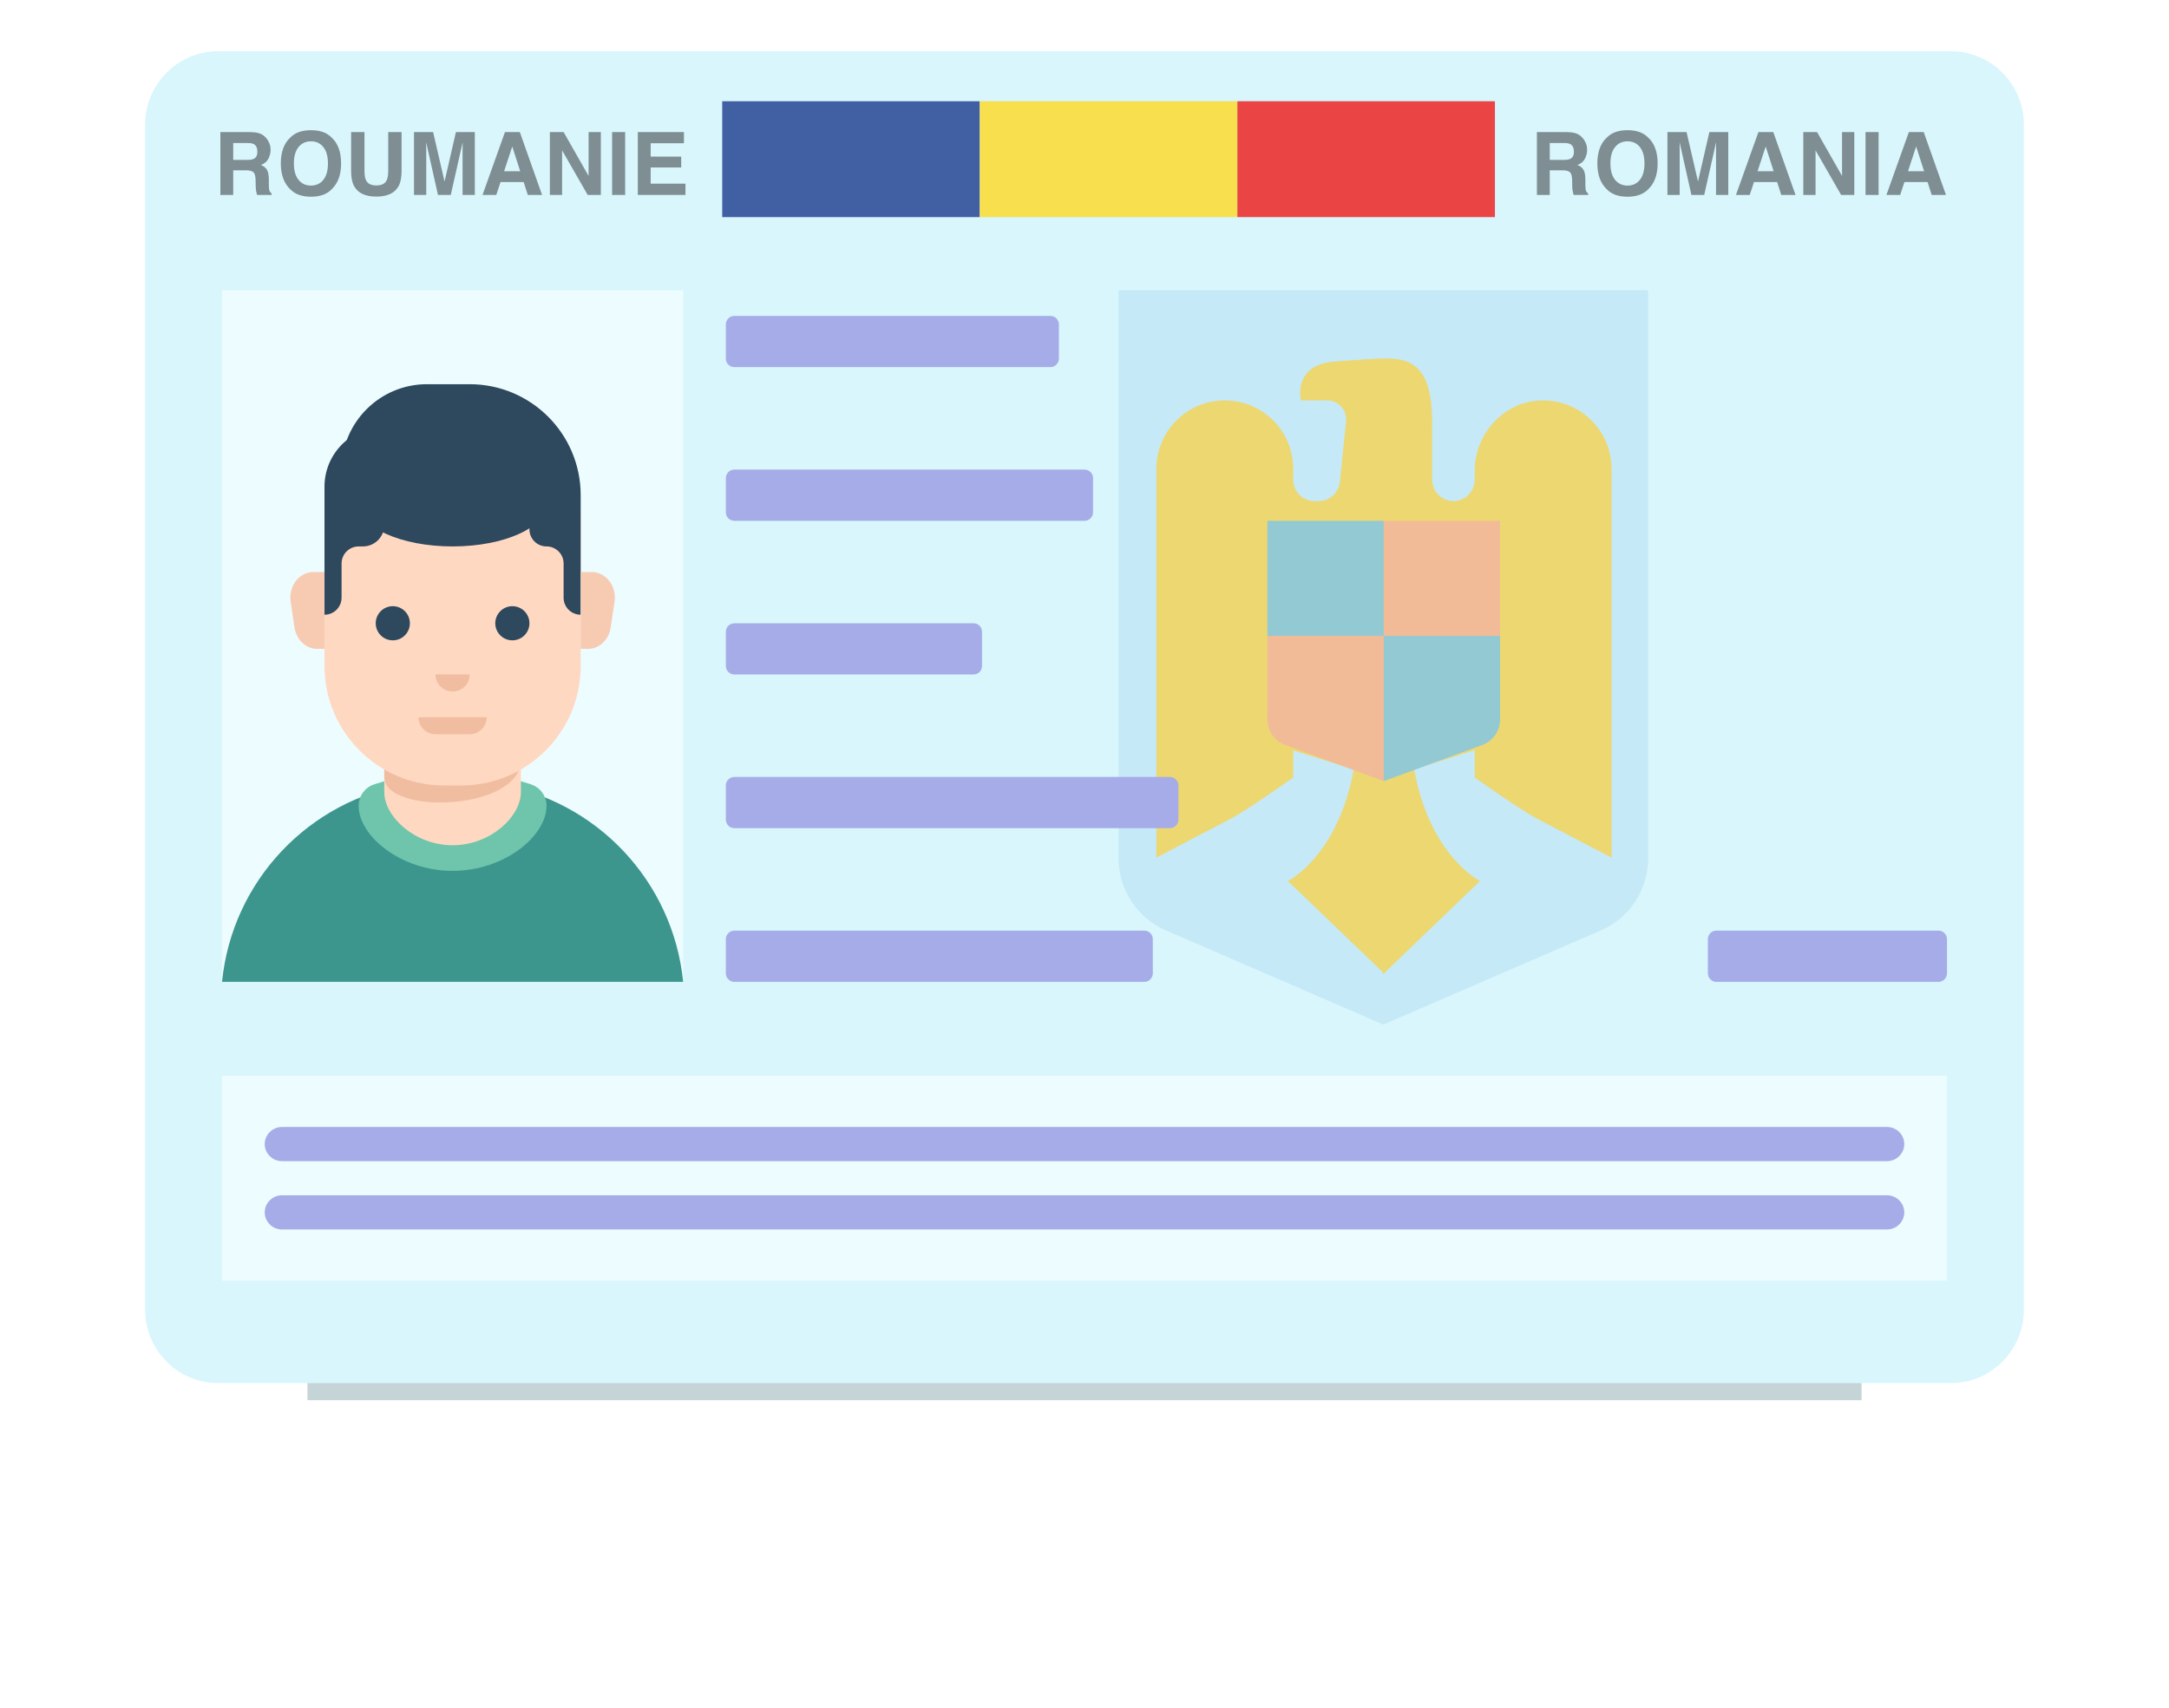 <?xml version="1.0" encoding="UTF-8"?>
<svg width="254px" height="200px" viewBox="0 0 254 200" version="1.1" xmlns="http://www.w3.org/2000/svg" xmlns:xlink="http://www.w3.org/1999/xlink">
    <title>1FFDC08D-84D5-4D28-8110-3F6C61AC0D50</title>
    <defs>
        <filter x="-19.8%" y="-28.1%" width="139.6%" height="156.2%" filterUnits="objectBoundingBox" id="filter-1">
            <feGaussianBlur stdDeviation="12" in="SourceGraphic"></feGaussianBlur>
        </filter>
    </defs>
    <g id="Cover" stroke="none" stroke-width="1" fill="none" fill-rule="evenodd">
        <g id="Icons-and-illustrations" transform="translate(-406, -1702)">
            <g id="CI" transform="translate(423, 1708)">
                <rect id="Rectangle" fill="#87A7AE" opacity="0.692" filter="url(#filter-1)" x="19" y="30" width="182" height="128"></rect>
                <g id="Group-26">
                    <path d="M211.43,156 L8.57,156 C3.837,156 0,152.156 0,147.415 L0,8.585 C0,3.844 3.837,0 8.57,0 L211.43,0 C216.163,0 220,3.844 220,8.585 L220,147.415 C220,152.156 216.163,156 211.43,156" id="Fill-1" fill="#D8F6FC"></path>
                    <path d="M170.469,102.971 L145.001,114 L119.531,102.971 C116.173,101.517 114,98.214 114,94.564 L114,28 L176,28 L176,94.564 C176,98.214 173.828,101.517 170.469,102.971" id="Fill-4" fill="#C5E9F7"></path>
                    <path d="M163.556,40.901 C159.145,40.981 155.694,44.766 155.694,49.177 L155.694,50.198 C155.694,51.574 154.579,52.688 153.204,52.688 C151.828,52.688 150.712,51.574 150.712,50.198 L150.712,43.805 C150.712,40.567 150.298,38.077 148.637,36.832 C146.977,35.586 144.57,36.001 139.422,36.333 C134.274,36.665 135.354,40.9 135.354,40.9 L138.424,40.9 C139.751,40.9 140.78,42.057 140.626,43.375 L139.905,50.45 C139.776,51.722 138.705,52.688 137.427,52.688 L136.932,52.688 C135.556,52.688 134.441,51.574 134.441,50.198 L134.441,48.911 C134.441,44.486 130.854,40.9 126.429,40.9 C122.005,40.9 118.418,44.486 118.418,48.911 L118.418,94.448 C118.418,94.448 125.133,90.945 127.301,89.799 C129.139,88.828 134.441,85.067 134.441,85.067 L134.441,81.885 L141.53,84.118 C139.678,94.312 133.818,97.191 133.818,97.191 L144.963,107.902 L144.975,108.091 L145.068,108.002 L145.16,108.091 L145.17,107.903 L156.317,97.191 C156.317,97.191 150.454,94.31 148.603,84.11 L155.694,81.858 L155.694,85.067 C155.694,85.067 160.996,88.828 162.834,89.799 C165.002,90.945 171.718,94.448 171.718,94.448 L171.718,48.911 C171.718,44.436 168.049,40.819 163.556,40.901" id="Fill-6" fill="#EDD771"></path>
                    <polygon id="Fill-8" fill="#93C9D3" points="131.421 68.474 145.044 68.474 145.044 55.001 131.421 55.001"></polygon>
                    <path d="M133.5,81.251 L145.044,85.489 L145.044,68.474 L131.421,68.474 L131.421,78.273 C131.421,79.604 132.251,80.792 133.5,81.251" id="Fill-10" fill="#F1BB97"></path>
                    <polygon id="Fill-11" fill="#F1BB97" points="145.044 68.474 158.668 68.474 158.668 55.001 145.044 55.001"></polygon>
                    <path d="M156.589,81.251 L145.044,85.489 L145.044,68.474 L158.668,68.474 L158.668,78.274 C158.668,79.604 157.838,80.792 156.589,81.251" id="Fill-12" fill="#93C9D3"></path>
                    <polygon id="Fill-13" fill="#EDFCFF" points="9 144 211 144 211 120 9 120"></polygon>
                    <polygon id="Fill-14" fill="#415FA3" points="67.575 19.429 97.735 19.429 97.735 5.858 67.575 5.858"></polygon>
                    <polygon id="Fill-15" fill="#F8DF4D" points="97.741 19.429 127.9 19.429 127.9 5.858 97.741 5.858"></polygon>
                    <polygon id="Fill-16" fill="#EA4444" points="127.9 19.429 158.06 19.429 158.06 5.858 127.9 5.858"></polygon>
                    <path d="M206.435,14.053 L208.321,14.053 L207.391,11.155 L206.435,14.053 Z M206.536,9.472 L208.277,9.472 L210.883,16.835 L209.213,16.835 L208.728,15.322 L206.017,15.322 L205.517,16.835 L203.908,16.835 L206.536,9.472 Z M201.464,16.835 L202.993,16.835 L202.993,9.472 L201.464,9.472 L201.464,16.835 Z M194.175,9.472 L195.788,9.472 L198.711,14.607 L198.711,9.472 L200.145,9.472 L200.145,16.835 L198.607,16.835 L195.609,11.611 L195.609,16.835 L194.175,16.835 L194.175,9.472 Z M188.817,14.053 L190.702,14.053 L189.772,11.155 L188.817,14.053 Z M188.917,9.472 L190.659,9.472 L193.264,16.835 L191.596,16.835 L191.11,15.322 L188.398,15.322 L187.899,16.835 L186.289,16.835 L188.917,9.472 Z M183.174,9.472 L185.388,9.472 L185.388,16.835 L183.955,16.835 L183.955,11.855 C183.955,11.712 183.956,11.511 183.96,11.253 C183.963,10.995 183.965,10.796 183.965,10.656 L182.569,16.835 L181.074,16.835 L179.689,10.656 C179.689,10.796 179.691,10.995 179.693,11.253 C179.697,11.511 179.698,11.712 179.698,11.855 L179.698,16.835 L178.265,16.835 L178.265,9.472 L180.504,9.472 L181.844,15.262 L183.174,9.472 Z M175.041,15.063 C175.398,14.612 175.577,13.973 175.577,13.144 C175.577,12.318 175.398,11.68 175.041,11.228 C174.682,10.777 174.198,10.551 173.589,10.551 C172.98,10.551 172.493,10.776 172.13,11.226 C171.768,11.675 171.586,12.315 171.586,13.144 C171.586,13.973 171.768,14.612 172.13,15.063 C172.493,15.511 172.98,15.737 173.589,15.737 C174.198,15.737 174.682,15.511 175.041,15.063 L175.041,15.063 Z M176.002,16.181 C175.446,16.754 174.642,17.041 173.589,17.041 C172.537,17.041 171.732,16.754 171.176,16.181 C170.43,15.478 170.057,14.466 170.057,13.144 C170.057,11.795 170.43,10.783 171.176,10.106 C171.732,9.534 172.537,9.248 173.589,9.248 C174.642,9.248 175.446,9.534 176.002,10.106 C176.744,10.783 177.116,11.795 177.116,13.144 C177.116,14.466 176.744,15.478 176.002,16.181 L176.002,16.181 Z M164.483,10.751 L164.483,12.729 L166.139,12.729 C166.467,12.729 166.714,12.689 166.878,12.609 C167.17,12.47 167.315,12.193 167.315,11.78 C167.315,11.334 167.174,11.034 166.892,10.881 C166.734,10.795 166.497,10.751 166.181,10.751 L164.483,10.751 Z M167.662,9.662 C167.934,9.779 168.163,9.95 168.351,10.177 C168.508,10.363 168.631,10.569 168.722,10.796 C168.813,11.023 168.858,11.28 168.858,11.57 C168.858,11.92 168.77,12.264 168.594,12.602 C168.417,12.94 168.126,13.179 167.72,13.318 C168.059,13.456 168.3,13.649 168.441,13.901 C168.583,14.152 168.654,14.536 168.654,15.052 L168.654,15.547 C168.654,15.883 168.667,16.112 168.694,16.231 C168.735,16.421 168.829,16.561 168.978,16.65 L168.978,16.835 L167.28,16.835 C167.233,16.672 167.2,16.541 167.18,16.441 C167.14,16.235 167.119,16.023 167.115,15.807 L167.105,15.122 C167.098,14.653 167.018,14.339 166.861,14.183 C166.706,14.026 166.414,13.948 165.985,13.948 L164.483,13.948 L164.483,16.835 L162.979,16.835 L162.979,9.472 L166.501,9.472 C167.004,9.482 167.391,9.545 167.662,9.662 L167.662,9.662 Z M63.092,10.776 L59.196,10.776 L59.196,12.34 L62.772,12.34 L62.772,13.618 L59.196,13.618 L59.196,15.511 L63.272,15.511 L63.272,16.835 L57.692,16.835 L57.692,9.472 L63.092,9.472 L63.092,10.776 Z M54.68,16.835 L56.208,16.835 L56.208,9.472 L54.68,9.472 L54.68,16.835 Z M47.392,9.472 L49.004,9.472 L51.927,14.607 L51.927,9.472 L53.361,9.472 L53.361,16.835 L51.823,16.835 L48.825,11.611 L48.825,16.835 L47.392,16.835 L47.392,9.472 Z M42.033,14.053 L43.918,14.053 L42.988,11.155 L42.033,14.053 Z M42.133,9.472 L43.874,9.472 L46.48,16.835 L44.811,16.835 L44.325,15.322 L41.614,15.322 L41.114,16.835 L39.505,16.835 L42.133,9.472 Z M36.39,9.472 L38.604,9.472 L38.604,16.835 L37.171,16.835 L37.171,11.855 C37.171,11.712 37.172,11.511 37.175,11.253 C37.179,10.995 37.18,10.796 37.18,10.656 L35.785,16.835 L34.29,16.835 L32.905,10.656 C32.905,10.796 32.906,10.995 32.909,11.253 C32.913,11.511 32.914,11.712 32.914,11.855 L32.914,16.835 L31.481,16.835 L31.481,9.472 L33.72,9.472 L35.06,15.262 L36.39,9.472 Z M24.118,9.472 L25.681,9.472 L25.681,13.994 C25.681,14.5 25.741,14.869 25.86,15.103 C26.047,15.515 26.451,15.721 27.075,15.721 C27.696,15.721 28.099,15.515 28.284,15.103 C28.404,14.869 28.464,14.5 28.464,13.994 L28.464,9.472 L30.027,9.472 L30.027,13.998 C30.027,14.781 29.906,15.39 29.663,15.826 C29.211,16.626 28.349,17.025 27.075,17.025 C25.802,17.025 24.937,16.626 24.482,15.826 C24.239,15.39 24.118,14.781 24.118,13.998 L24.118,9.472 Z M20.868,15.063 C21.226,14.612 21.405,13.973 21.405,13.144 C21.405,12.318 21.226,11.68 20.868,11.228 C20.51,10.777 20.026,10.551 19.417,10.551 C18.808,10.551 18.321,10.776 17.958,11.226 C17.595,11.675 17.414,12.315 17.414,13.144 C17.414,13.973 17.595,14.612 17.958,15.063 C18.321,15.511 18.808,15.737 19.417,15.737 C20.026,15.737 20.51,15.511 20.868,15.063 L20.868,15.063 Z M21.83,16.181 C21.273,16.754 20.469,17.041 19.417,17.041 C18.364,17.041 17.56,16.754 17.004,16.181 C16.258,15.478 15.885,14.466 15.885,13.144 C15.885,11.795 16.258,10.783 17.004,10.106 C17.56,9.534 18.364,9.248 19.417,9.248 C20.469,9.248 21.273,9.534 21.83,10.106 C22.572,10.783 22.944,11.795 22.944,13.144 C22.944,14.466 22.572,15.478 21.83,16.181 L21.83,16.181 Z M10.31,10.751 L10.31,12.729 L11.966,12.729 C12.295,12.729 12.542,12.689 12.706,12.609 C12.997,12.47 13.142,12.193 13.142,11.78 C13.142,11.334 13.002,11.034 12.72,10.881 C12.562,10.795 12.325,10.751 12.009,10.751 L10.31,10.751 Z M13.49,9.662 C13.762,9.779 13.991,9.95 14.179,10.177 C14.336,10.363 14.459,10.569 14.55,10.796 C14.64,11.023 14.686,11.28 14.686,11.57 C14.686,11.92 14.598,12.264 14.422,12.602 C14.245,12.94 13.954,13.179 13.547,13.318 C13.887,13.456 14.128,13.649 14.269,13.901 C14.411,14.152 14.482,14.536 14.482,15.052 L14.482,15.547 C14.482,15.883 14.495,16.112 14.522,16.231 C14.563,16.421 14.657,16.561 14.806,16.65 L14.806,16.835 L13.108,16.835 C13.061,16.672 13.028,16.541 13.008,16.441 C12.968,16.235 12.946,16.023 12.943,15.807 L12.933,15.122 C12.926,14.653 12.845,14.339 12.689,14.183 C12.533,14.026 12.241,13.948 11.813,13.948 L10.31,13.948 L10.31,16.835 L8.807,16.835 L8.807,9.472 L12.328,9.472 C12.832,9.482 13.219,9.545 13.49,9.662 L13.49,9.662 Z" id="Fill-17" fill="#7E8E93"></path>
                    <path d="M117,103 C117.552,103 118,103.448 118,104 L118,108 C118,108.552 117.552,109 117,109 L69,109 C68.448,109 68,108.552 68,108 L68,104 C68,103.448 68.448,103 69,103 L117,103 Z M210,103 C210.552,103 211,103.448 211,104 L211,108 C211,108.552 210.552,109 210,109 L184,109 C183.448,109 183,108.552 183,108 L183,104 C183,103.448 183.448,103 184,103 L210,103 Z M120,85 C120.552,85 121,85.448 121,86 L121,90 C121,90.552 120.552,91 120,91 L69,91 C68.448,91 68,90.552 68,90 L68,86 C68,85.448 68.448,85 69,85 L120,85 Z M97,67 C97.552,67 98,67.448 98,68 L98,72 C98,72.552 97.552,73 97,73 L69,73 C68.448,73 68,72.552 68,72 L68,68 C68,67.448 68.448,67 69,67 L97,67 Z M110,49 C110.552,49 111,49.448 111,50 L111,54 C111,54.552 110.552,55 110,55 L69,55 C68.448,55 68,54.552 68,54 L68,50 C68,49.448 68.448,49 69,49 L110,49 Z M106,31 C106.552,31 107,31.448 107,32 L107,36 C107,36.552 106.552,37 106,37 L69,37 C68.448,37 68,36.552 68,36 L68,32 C68,31.448 68.448,31 69,31 L106,31 Z" id="Combined-Shape" fill="#A5ACE8"></path>
                    <polygon id="Fill-24" fill="#EDFCFF" points="9 109 63 109 63 28 9 28"></polygon>
                    <path d="M30.847,85.824 L36,85 L36,85 L41.153,85.824 C52.851,87.696 61.821,97.212 63,109 L63,109 L63,109 L9,109 C10.179,97.212 19.149,87.696 30.847,85.824 Z" id="Rectangle" fill="#3C968D"></path>
                    <path d="M36,84 L41.153,84.824 C42.162,84.986 43.495,85.33 45.151,85.857 C46.252,86.207 47,87.229 47,88.385 L47,88.385 L47,88.385 C47,91.915 42.075,96 36,96 C29.925,96 25,91.915 25,88.385 C24.999,87.23 25.746,86.208 26.847,85.858 C28.504,85.33 29.838,84.986 30.847,84.824 L36,84 Z" id="Path" fill="#6EC5AB"></path>
                    <path d="M28,75 L44,75 L44,86.769 C44,89.658 40.418,93 36,93 C31.582,93 28,89.658 28,86.769 L28,75 Z" id="Rectangle" fill="#FFD8C2"></path>
                    <path d="M28,76 L44,76 L44,83 C44,89 28,89.5 28,85 L28,76 Z" id="Rectangle" fill="#F0BDA1"></path>
                    <path d="M21,54 L51,54 L51,72 C51,79.732 44.732,86 37,86 L35,86 C27.268,86 21,79.732 21,72 L21,54 L21,54 Z" id="Rectangle" fill="#FFD8C2"></path>
                    <ellipse id="Oval" fill="#2E485D" cx="36" cy="53" rx="11" ry="5"></ellipse>
                    <path d="M28,44 L28,55.5 C28,56.881 26.881,58 25.5,58 L25,58 C23.895,58 23,58.895 23,60 L23,64 C23,65.105 22.105,66 21,66 L21,66 L21,66 L21,51 C21,47.134 24.134,44 28,44 L28,44 L28,44 Z" id="Path" fill="#2E485D"></path>
                    <path d="M51,51 L29,51 L29,56 C29,57.105 28.105,58 27,58 C25.895,58 25,58.895 25,60 L25,64 C25,65.105 24.105,66 23,66 L23,66 L23,66 L23,52 C23,44.82 28.82,39 36,39 C36.667,39 37.333,39 38,39 C39,39 40,39 41,39 C46.523,39 51,43.477 51,49 L51,51 L51,51 Z" id="Path" fill="#2E485D" transform="translate(37, 52.5) scale(-1, 1) translate(-37, -52.5) "></path>
                    <path d="M204,134 L16,134 C14.924,134 14,134.895 14,136 C14,137.105 14.924,138 16,138 L204,138 C205.076,138 206,137.105 206,136 C206,134.895 205.076,134 204,134 M204,130 L16,130 C14.924,130 14,129.104 14,128 C14,126.896 14.924,126 16,126 L204,126 C205.076,126 206,126.896 206,128 C206,129.104 205.076,130 204,130" id="Fill-25" fill="#A5ACE8"></path>
                    <path d="M21,61 L21,70 L20.14,70 C18.825,70 17.702,68.94 17.486,67.493 L17.037,64.493 C16.793,62.859 17.783,61.313 19.249,61.041 C19.395,61.014 19.543,61 19.692,61 L21,61 Z M52.308,61 C52.457,61 52.605,61.014 52.751,61.041 C54.163,61.303 55.133,62.746 54.985,64.312 L54.963,64.493 L54.514,67.493 C54.307,68.879 53.267,69.911 52.023,69.995 L51.86,70 L51,70 L51,61 L52.308,61 Z" id="Shape" fill="#F7CBB2"></path>
                    <path d="M40,78 C40,79.105 39.105,80 38,80 L34,80 C32.895,80 32,79.105 32,78 L40,78 Z M38,73 C38,74.105 37.105,75 36,75 C34.895,75 34,74.105 34,73 L38,73 Z" id="Combined-Shape" fill="#F0BDA1"></path>
                    <path d="M43,65 C44.105,65 45,65.895 45,67 C45,68.105 44.105,69 43,69 C41.895,69 41,68.105 41,67 C41,65.895 41.895,65 43,65 Z M29,65 C30.105,65 31,65.895 31,67 C31,68.105 30.105,69 29,69 C27.895,69 27,68.105 27,67 C27,65.895 27.895,65 29,65 Z" id="Combined-Shape" fill="#2E485D"></path>
                </g>
            </g>
        </g>
    </g>
</svg>